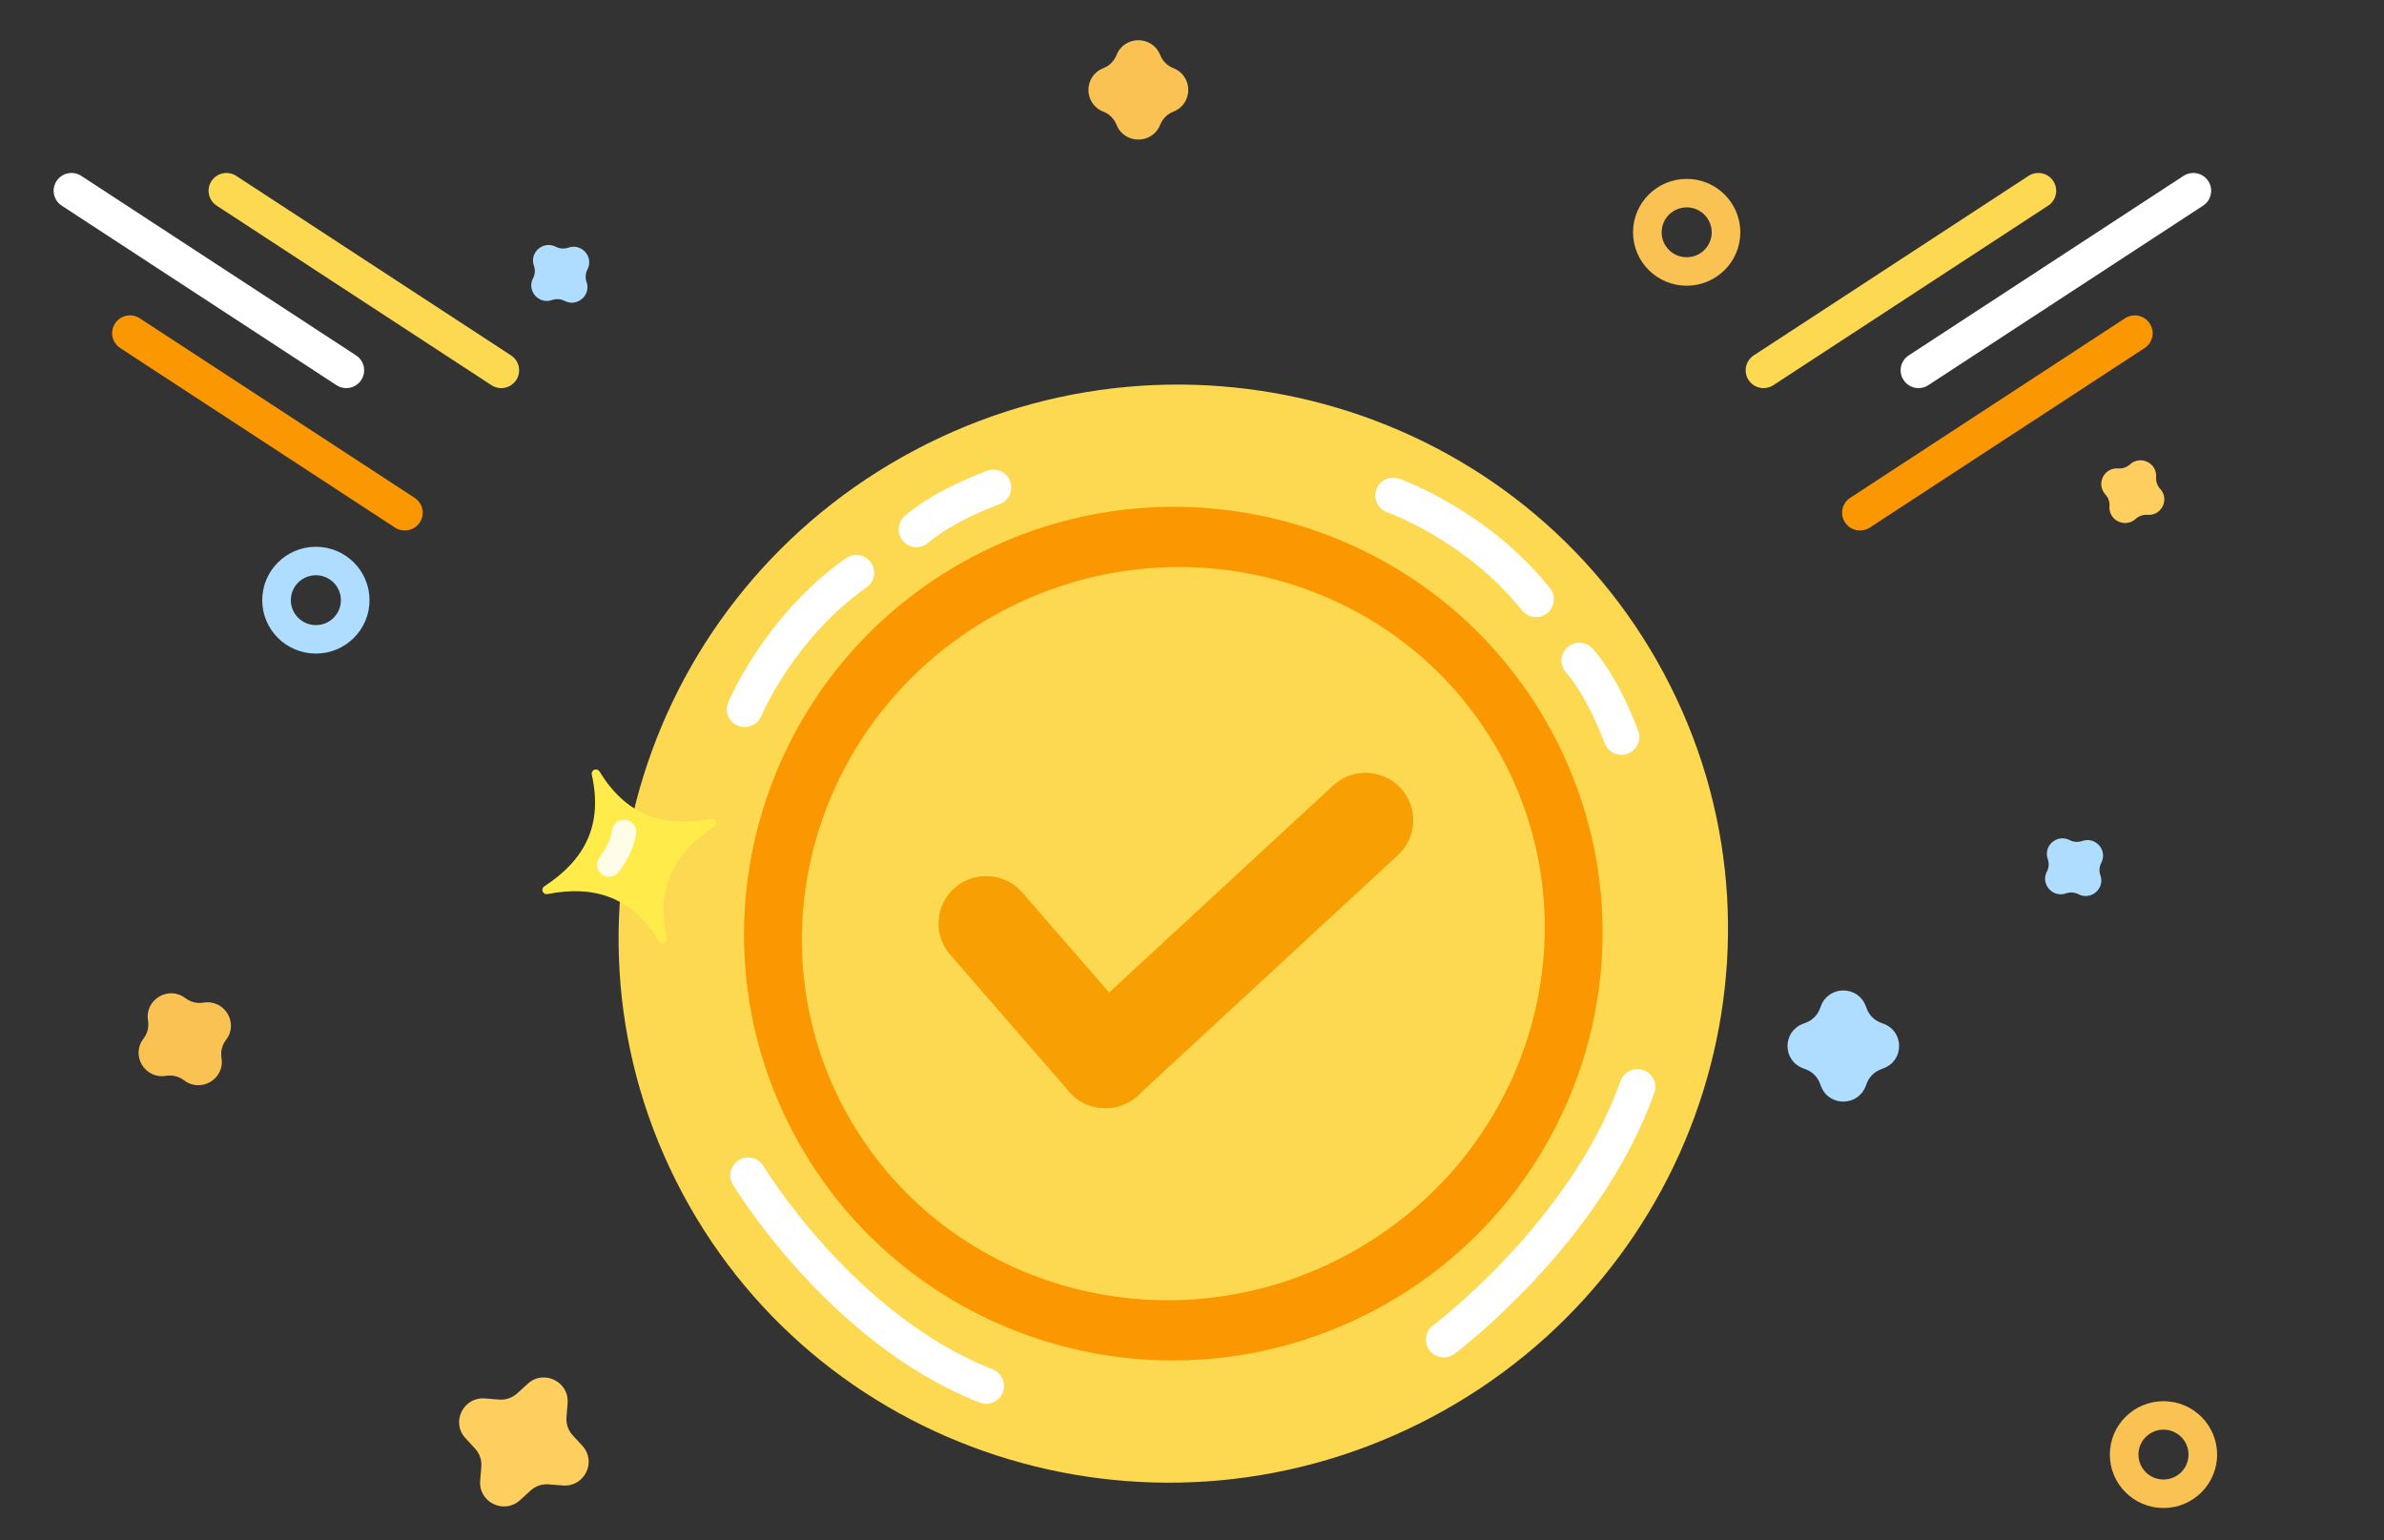 <svg width="113" height="73" viewBox="0 0 113 73" fill="none" xmlns="http://www.w3.org/2000/svg">
<rect x="0" y="0" width="113" height="73" fill="#333333" stroke="none"/>
<path d="M78.877 31.941C72.116 19.281 56.22 14.532 43.372 21.333C30.524 28.134 25.589 43.91 32.35 56.57C39.112 69.23 55.008 73.979 67.856 67.178C80.704 60.377 85.638 44.6 78.877 31.941Z" fill="#FDD951"/>
<path fill-rule="evenodd" clip-rule="evenodd" d="M25.722 42.256C25.722 42.255 25.721 42.255 25.721 42.254C25.721 42.253 25.72 42.251 25.72 42.25C25.686 42.156 25.727 42.051 25.815 42.004C27.74 40.748 28.576 39.085 28.053 36.733C28.028 36.649 28.06 36.558 28.132 36.508C28.137 36.505 28.142 36.502 28.147 36.499C28.149 36.498 28.151 36.497 28.153 36.496C28.157 36.494 28.161 36.492 28.164 36.49C28.168 36.489 28.171 36.487 28.174 36.486C28.177 36.485 28.18 36.484 28.182 36.483C28.187 36.481 28.192 36.48 28.196 36.479C28.198 36.478 28.199 36.478 28.2 36.478C28.291 36.457 28.385 36.5 28.426 36.584C29.68 38.638 31.433 39.252 33.687 38.816C33.78 38.788 33.879 38.83 33.923 38.917C33.925 38.921 33.928 38.925 33.929 38.928C33.93 38.931 33.931 38.934 33.932 38.936C33.933 38.938 33.934 38.939 33.934 38.941C33.968 39.035 33.928 39.14 33.84 39.187C31.914 40.444 31.078 42.105 31.6 44.458C31.626 44.541 31.594 44.633 31.522 44.682C31.521 44.682 31.521 44.683 31.52 44.683C31.516 44.687 31.511 44.689 31.506 44.692C31.504 44.693 31.503 44.694 31.501 44.695C31.497 44.697 31.493 44.699 31.489 44.701C31.486 44.702 31.483 44.703 31.48 44.705C31.477 44.706 31.474 44.707 31.472 44.708C31.467 44.709 31.462 44.71 31.458 44.712C31.456 44.712 31.455 44.713 31.453 44.713C31.447 44.714 31.441 44.716 31.434 44.716C31.349 44.728 31.267 44.684 31.228 44.607C29.973 42.553 28.221 41.94 25.966 42.376C25.873 42.403 25.774 42.361 25.73 42.274C25.728 42.27 25.726 42.266 25.724 42.262C25.723 42.26 25.723 42.258 25.722 42.256Z" fill="#FFEC4A"/>
<path fill-rule="evenodd" clip-rule="evenodd" d="M28.514 41.432C28.762 41.629 29.123 41.588 29.321 41.341L28.872 40.985C29.321 41.341 29.321 41.341 29.321 41.341L29.322 41.34L29.323 41.339L29.326 41.336L29.333 41.326C29.339 41.318 29.348 41.307 29.358 41.294C29.379 41.267 29.407 41.228 29.44 41.18C29.507 41.085 29.597 40.949 29.689 40.786C29.87 40.468 30.087 40.002 30.148 39.496C30.185 39.182 29.96 38.898 29.645 38.861C29.33 38.824 29.045 39.048 29.007 39.361C28.973 39.65 28.838 39.962 28.69 40.223C28.618 40.349 28.549 40.454 28.498 40.526C28.473 40.562 28.453 40.59 28.44 40.607C28.433 40.616 28.428 40.622 28.426 40.626L28.423 40.629L28.424 40.629C28.226 40.875 28.267 41.235 28.514 41.432ZM28.423 40.629C28.423 40.629 28.423 40.629 28.423 40.629V40.629Z" fill="#FFFDE7"/>
<path d="M73.586 34.742C68.32 24.883 56.005 21.15 46.08 26.404C36.154 31.658 32.376 43.91 37.642 53.769C42.907 63.628 55.222 67.361 65.148 62.107C75.073 56.853 78.851 44.601 73.586 34.742Z" fill="#FA9701"/>
<path d="M64.558 59.076C72.932 54.067 75.716 43.371 70.776 35.186C65.836 27 55.043 24.426 46.669 29.435C38.296 34.444 35.512 45.14 40.452 53.325C45.392 61.51 56.185 64.085 64.558 59.076Z" fill="#FDD951"/>
<path fill-rule="evenodd" clip-rule="evenodd" d="M53.872 51.982C54.816 51.169 54.919 49.748 54.103 48.809L48.454 42.305C47.637 41.365 46.21 41.262 45.266 42.075C44.322 42.888 44.218 44.309 45.035 45.249L50.684 51.752C51.501 52.692 52.928 52.795 53.872 51.982Z" fill="#F8A003"/>
<path fill-rule="evenodd" clip-rule="evenodd" d="M50.737 51.811C51.586 52.722 53.016 52.775 53.931 51.929L66.264 40.531C67.179 39.685 67.232 38.262 66.383 37.351C65.534 36.44 64.104 36.387 63.189 37.233L50.856 48.631C49.941 49.477 49.888 50.9 50.737 51.811Z" fill="#F8A003"/>
<path fill-rule="evenodd" clip-rule="evenodd" d="M34.974 34.397C35.406 34.576 35.902 34.371 36.081 33.941L35.298 33.618C36.081 33.941 36.081 33.941 36.081 33.941L36.081 33.942L36.083 33.937L36.094 33.911C36.105 33.887 36.122 33.849 36.145 33.799C36.191 33.698 36.264 33.547 36.362 33.357C36.559 32.976 36.86 32.437 37.272 31.82C38.098 30.582 39.352 29.053 41.077 27.838C41.459 27.568 41.549 27.042 41.279 26.662C41.009 26.281 40.48 26.191 40.098 26.46C38.15 27.832 36.76 29.538 35.86 30.887C35.408 31.564 35.075 32.157 34.855 32.585C34.744 32.799 34.661 32.972 34.605 33.093C34.577 33.154 34.555 33.202 34.541 33.236C34.533 33.253 34.527 33.267 34.523 33.276L34.518 33.288L34.516 33.292L34.516 33.294C34.516 33.294 34.515 33.295 35.298 33.618L34.516 33.294C34.336 33.725 34.541 34.219 34.974 34.397ZM36.081 33.942C36.081 33.942 36.081 33.942 36.081 33.942V33.942Z" fill="white"/>
<path fill-rule="evenodd" clip-rule="evenodd" d="M65.239 23.206C65.082 23.645 65.313 24.127 65.754 24.283L66.038 23.487C65.754 24.283 65.755 24.283 65.754 24.283L65.754 24.282L65.759 24.284L65.785 24.294C65.81 24.303 65.849 24.318 65.901 24.338C66.004 24.38 66.159 24.443 66.355 24.531C66.748 24.707 67.303 24.978 67.944 25.355C69.229 26.112 70.829 27.279 72.138 28.93C72.428 29.296 72.961 29.358 73.328 29.069C73.696 28.781 73.758 28.25 73.469 27.884C71.99 26.02 70.207 24.727 68.806 23.902C68.104 23.489 67.491 23.189 67.05 22.992C66.83 22.893 66.652 22.82 66.527 22.771C66.465 22.746 66.416 22.727 66.381 22.714C66.363 22.708 66.35 22.703 66.339 22.699L66.327 22.694L66.323 22.693L66.321 22.692C66.321 22.692 66.321 22.692 66.038 23.487L66.321 22.692C65.88 22.537 65.395 22.766 65.239 23.206ZM65.754 24.282C65.753 24.282 65.754 24.282 65.754 24.282V24.282Z" fill="white"/>
<path fill-rule="evenodd" clip-rule="evenodd" d="M44.034 25.699C43.7 26.022 43.166 26.017 42.84 25.686C42.511 25.354 42.515 24.819 42.849 24.493L43.444 25.094C42.849 24.493 42.849 24.492 42.849 24.492L42.85 24.492L42.851 24.491L42.854 24.488L42.86 24.482L42.876 24.467C42.89 24.454 42.907 24.438 42.929 24.419C42.972 24.38 43.033 24.328 43.113 24.265C43.272 24.138 43.504 23.966 43.82 23.763C44.453 23.358 45.415 22.835 46.782 22.317C47.22 22.152 47.709 22.371 47.876 22.806C48.042 23.242 47.822 23.729 47.385 23.895C46.126 24.371 45.269 24.842 44.737 25.182C44.472 25.353 44.287 25.491 44.173 25.581C44.117 25.627 44.078 25.66 44.056 25.68C44.045 25.689 44.038 25.696 44.035 25.698C44.034 25.699 44.034 25.699 44.034 25.699Z" fill="white"/>
<path fill-rule="evenodd" clip-rule="evenodd" d="M74.252 31.899C73.928 31.567 73.933 31.035 74.266 30.71C74.599 30.383 75.136 30.387 75.464 30.719L74.86 31.311C75.464 30.719 75.464 30.72 75.465 30.72L75.465 30.72L75.466 30.721L75.469 30.724L75.474 30.73L75.49 30.747C75.503 30.76 75.519 30.777 75.538 30.799C75.577 30.842 75.629 30.903 75.693 30.982C75.82 31.14 75.993 31.372 76.197 31.686C76.603 32.316 77.129 33.274 77.649 34.636C77.815 35.071 77.595 35.558 77.158 35.724C76.72 35.89 76.231 35.671 76.064 35.235C75.586 33.982 75.113 33.129 74.771 32.599C74.6 32.335 74.462 32.151 74.371 32.038C74.325 31.981 74.291 31.943 74.272 31.921C74.262 31.91 74.255 31.903 74.253 31.9C74.252 31.899 74.252 31.899 74.252 31.899Z" fill="white"/>
<path fill-rule="evenodd" clip-rule="evenodd" d="M47.533 66.007C47.704 65.573 47.49 65.083 47.055 64.912C43.771 63.623 41.054 61.232 39.14 59.12C38.187 58.07 37.445 57.102 36.942 56.399C36.691 56.047 36.5 55.763 36.373 55.568C36.31 55.47 36.262 55.395 36.231 55.346C36.216 55.321 36.204 55.302 36.197 55.291L36.189 55.278L36.188 55.276C35.948 54.876 35.427 54.745 35.026 54.985C34.624 55.224 34.493 55.742 34.733 56.142L35.461 55.709C34.733 56.142 34.733 56.142 34.733 56.142L34.735 56.145L34.738 56.15L34.75 56.169C34.76 56.185 34.774 56.208 34.792 56.237C34.828 56.295 34.881 56.379 34.951 56.486C35.09 56.699 35.295 57.004 35.561 57.377C36.094 58.123 36.877 59.143 37.881 60.251C39.881 62.456 42.806 65.059 46.433 66.482C46.869 66.653 47.361 66.44 47.533 66.007Z" fill="white"/>
<path fill-rule="evenodd" clip-rule="evenodd" d="M77.896 50.726C77.455 50.57 76.97 50.8 76.814 51.239C75.628 54.572 73.419 57.468 71.474 59.548C70.506 60.584 69.614 61.407 68.965 61.969C68.641 62.25 68.379 62.466 68.198 62.61C68.109 62.682 68.039 62.736 67.993 62.772C67.97 62.789 67.953 62.802 67.942 62.811L67.93 62.82L67.928 62.821C67.554 63.101 67.478 63.63 67.759 64.003C68.04 64.375 68.572 64.451 68.946 64.171L68.437 63.496C68.946 64.171 68.946 64.171 68.946 64.171L68.948 64.169L68.953 64.165L68.971 64.152C68.985 64.141 69.006 64.125 69.032 64.105C69.086 64.064 69.163 64.003 69.261 63.925C69.457 63.768 69.736 63.538 70.079 63.242C70.763 62.648 71.699 61.784 72.715 60.698C74.738 58.534 77.117 55.441 78.412 51.803C78.568 51.364 78.337 50.881 77.896 50.726Z" fill="white"/>
<path fill-rule="evenodd" clip-rule="evenodd" d="M88.492 47.834C88.606 48.125 88.838 48.355 89.13 48.469L89.3 48.536C90.256 48.91 90.256 50.256 89.3 50.63L89.13 50.697C88.838 50.811 88.607 51.041 88.492 51.332L88.424 51.504C88.048 52.454 86.697 52.455 86.321 51.504L86.253 51.331C86.138 51.041 85.907 50.811 85.615 50.697L85.444 50.63C84.488 50.256 84.488 48.909 85.444 48.536L85.614 48.469C85.906 48.355 86.138 48.125 86.253 47.834L86.32 47.662C86.696 46.712 88.048 46.711 88.424 47.662L88.492 47.834Z" fill="#AFDDFF"/>
<path fill-rule="evenodd" clip-rule="evenodd" d="M54.992 2.608C55.105 2.894 55.332 3.12 55.619 3.232C56.559 3.6 56.559 4.923 55.619 5.291C55.332 5.403 55.105 5.629 54.992 5.915C54.622 6.85 53.293 6.85 52.923 5.915C52.81 5.629 52.583 5.403 52.295 5.291C51.356 4.924 51.356 3.6 52.296 3.233C52.583 3.12 52.81 2.894 52.923 2.608C53.293 1.673 54.622 1.673 54.992 2.608Z" fill="#F9C253"/>
<path fill-rule="evenodd" clip-rule="evenodd" d="M8.789 47.314C9.034 47.501 9.345 47.578 9.65 47.527C10.645 47.361 11.329 48.495 10.714 49.292C10.526 49.535 10.448 49.846 10.499 50.149C10.666 51.14 9.527 51.822 8.726 51.21C8.481 51.023 8.17 50.945 7.865 50.996C6.87 51.163 6.186 50.028 6.801 49.232C6.989 48.988 7.066 48.678 7.016 48.375C6.849 47.384 7.988 46.702 8.789 47.314Z" fill="#F9C253"/>
<path fill-rule="evenodd" clip-rule="evenodd" d="M26.349 11.698C26.532 11.793 26.745 11.807 26.939 11.739C27.573 11.515 28.154 12.181 27.843 12.775C27.748 12.956 27.733 13.169 27.802 13.362C28.027 13.993 27.358 14.572 26.761 14.263C26.578 14.168 26.365 14.153 26.171 14.222C25.537 14.446 24.956 13.78 25.267 13.186C25.362 13.005 25.377 12.792 25.308 12.599C25.083 11.967 25.752 11.389 26.349 11.698Z" fill="#AFDDFF"/>
<path fill-rule="evenodd" clip-rule="evenodd" d="M98.104 39.823C98.287 39.918 98.5 39.932 98.694 39.864C99.328 39.64 99.909 40.306 99.598 40.9C99.503 41.081 99.488 41.294 99.557 41.487C99.782 42.118 99.113 42.697 98.516 42.388C98.334 42.293 98.12 42.279 97.926 42.347C97.292 42.571 96.711 41.905 97.022 41.311C97.117 41.13 97.132 40.917 97.063 40.724C96.838 40.093 97.507 39.514 98.104 39.823Z" fill="#AFDDFF"/>
<path fill-rule="evenodd" clip-rule="evenodd" d="M14.973 25.918C13.568 25.918 12.43 27.051 12.43 28.449C12.43 29.847 13.568 30.98 14.973 30.98C16.377 30.98 17.515 29.847 17.515 28.449C17.515 27.051 16.377 25.918 14.973 25.918ZM14.973 27.268C14.317 27.268 13.786 27.797 13.786 28.449C13.786 29.102 14.317 29.631 14.973 29.631C15.628 29.631 16.159 29.102 16.159 28.449C16.159 27.797 15.628 27.268 14.973 27.268Z" fill="#AFDDFF"/>
<path fill-rule="evenodd" clip-rule="evenodd" d="M79.948 8.48C78.543 8.48 77.405 9.614 77.405 11.012C77.405 12.41 78.543 13.543 79.948 13.543C81.352 13.543 82.49 12.41 82.49 11.012C82.49 9.614 81.352 8.48 79.948 8.48ZM79.948 9.83C79.292 9.83 78.761 10.359 78.761 11.012C78.761 11.664 79.292 12.193 79.948 12.193C80.603 12.193 81.134 11.664 81.134 11.012C81.134 10.359 80.603 9.83 79.948 9.83Z" fill="#F9C253"/>
<path fill-rule="evenodd" clip-rule="evenodd" d="M102.547 66.418C101.143 66.418 100.005 67.551 100.005 68.949C100.005 70.347 101.143 71.481 102.547 71.481C103.952 71.481 105.09 70.347 105.09 68.949C105.09 67.551 103.952 66.418 102.547 66.418ZM102.547 67.768C101.892 67.768 101.361 68.297 101.361 68.949C101.361 69.602 101.892 70.13 102.547 70.13C103.203 70.13 103.734 69.602 103.734 68.949C103.734 68.297 103.203 67.768 102.547 67.768Z" fill="#F9C253"/>
<path fill-rule="evenodd" clip-rule="evenodd" d="M102.198 22.616C102.182 22.82 102.252 23.021 102.391 23.172C102.846 23.666 102.457 24.459 101.786 24.405C101.581 24.389 101.379 24.459 101.227 24.597C100.731 25.05 99.934 24.663 99.987 23.995C100.004 23.791 99.934 23.589 99.795 23.439C99.34 22.945 99.728 22.152 100.399 22.205C100.604 22.221 100.807 22.152 100.958 22.014C101.454 21.561 102.251 21.948 102.198 22.616Z" fill="#FECE5F"/>
<path fill-rule="evenodd" clip-rule="evenodd" d="M26.851 67.184C26.826 67.496 26.933 67.803 27.145 68.034L27.603 68.531C28.298 69.284 27.705 70.494 26.681 70.413L26.005 70.36C25.692 70.335 25.383 70.441 25.152 70.652L24.65 71.11C23.894 71.8 22.679 71.21 22.76 70.192L22.814 69.517C22.838 69.205 22.732 68.897 22.52 68.667L22.061 68.17C21.367 67.417 21.96 66.207 22.983 66.288L23.659 66.341C23.972 66.366 24.281 66.26 24.513 66.049L25.014 65.591C25.771 64.901 26.985 65.491 26.904 66.509L26.851 67.184Z" fill="#FECE5F"/>
<path fill-rule="evenodd" clip-rule="evenodd" d="M5.455 15.33C5.712 14.94 6.237 14.832 6.628 15.088L19.652 23.597C20.044 23.853 20.153 24.376 19.896 24.765C19.639 25.155 19.114 25.264 18.722 25.008L5.698 16.498C5.307 16.243 5.198 15.72 5.455 15.33Z" fill="#FA9701"/>
<path fill-rule="evenodd" clip-rule="evenodd" d="M2.681 8.58C2.938 8.19 3.464 8.082 3.855 8.338L16.879 16.847C17.27 17.103 17.379 17.626 17.122 18.015C16.866 18.405 16.34 18.514 15.949 18.258L2.925 9.748C2.534 9.493 2.425 8.97 2.681 8.58Z" fill="white"/>
<path fill-rule="evenodd" clip-rule="evenodd" d="M10.026 8.58C10.283 8.19 10.809 8.082 11.2 8.338L24.224 16.847C24.615 17.103 24.724 17.626 24.468 18.015C24.211 18.405 23.685 18.514 23.294 18.258L10.27 9.748C9.879 9.493 9.77 8.97 10.026 8.58Z" fill="#FDD951"/>
<path fill-rule="evenodd" clip-rule="evenodd" d="M101.895 15.33C101.638 14.94 101.113 14.832 100.722 15.088L87.698 23.597C87.306 23.853 87.197 24.376 87.454 24.765C87.711 25.155 88.236 25.264 88.628 25.008L101.652 16.498C102.043 16.243 102.152 15.72 101.895 15.33Z" fill="#FA9701"/>
<path fill-rule="evenodd" clip-rule="evenodd" d="M104.669 8.58C104.412 8.19 103.886 8.082 103.495 8.338L90.471 16.847C90.08 17.103 89.971 17.626 90.228 18.015C90.484 18.405 91.01 18.514 91.401 18.258L104.425 9.748C104.816 9.493 104.925 8.97 104.669 8.58Z" fill="white"/>
<path fill-rule="evenodd" clip-rule="evenodd" d="M97.323 8.58C97.067 8.19 96.541 8.082 96.15 8.338L83.126 16.847C82.735 17.103 82.626 17.626 82.882 18.015C83.139 18.405 83.665 18.514 84.056 18.258L97.08 9.748C97.471 9.493 97.58 8.97 97.323 8.58Z" fill="#FDD951"/>
</svg>
